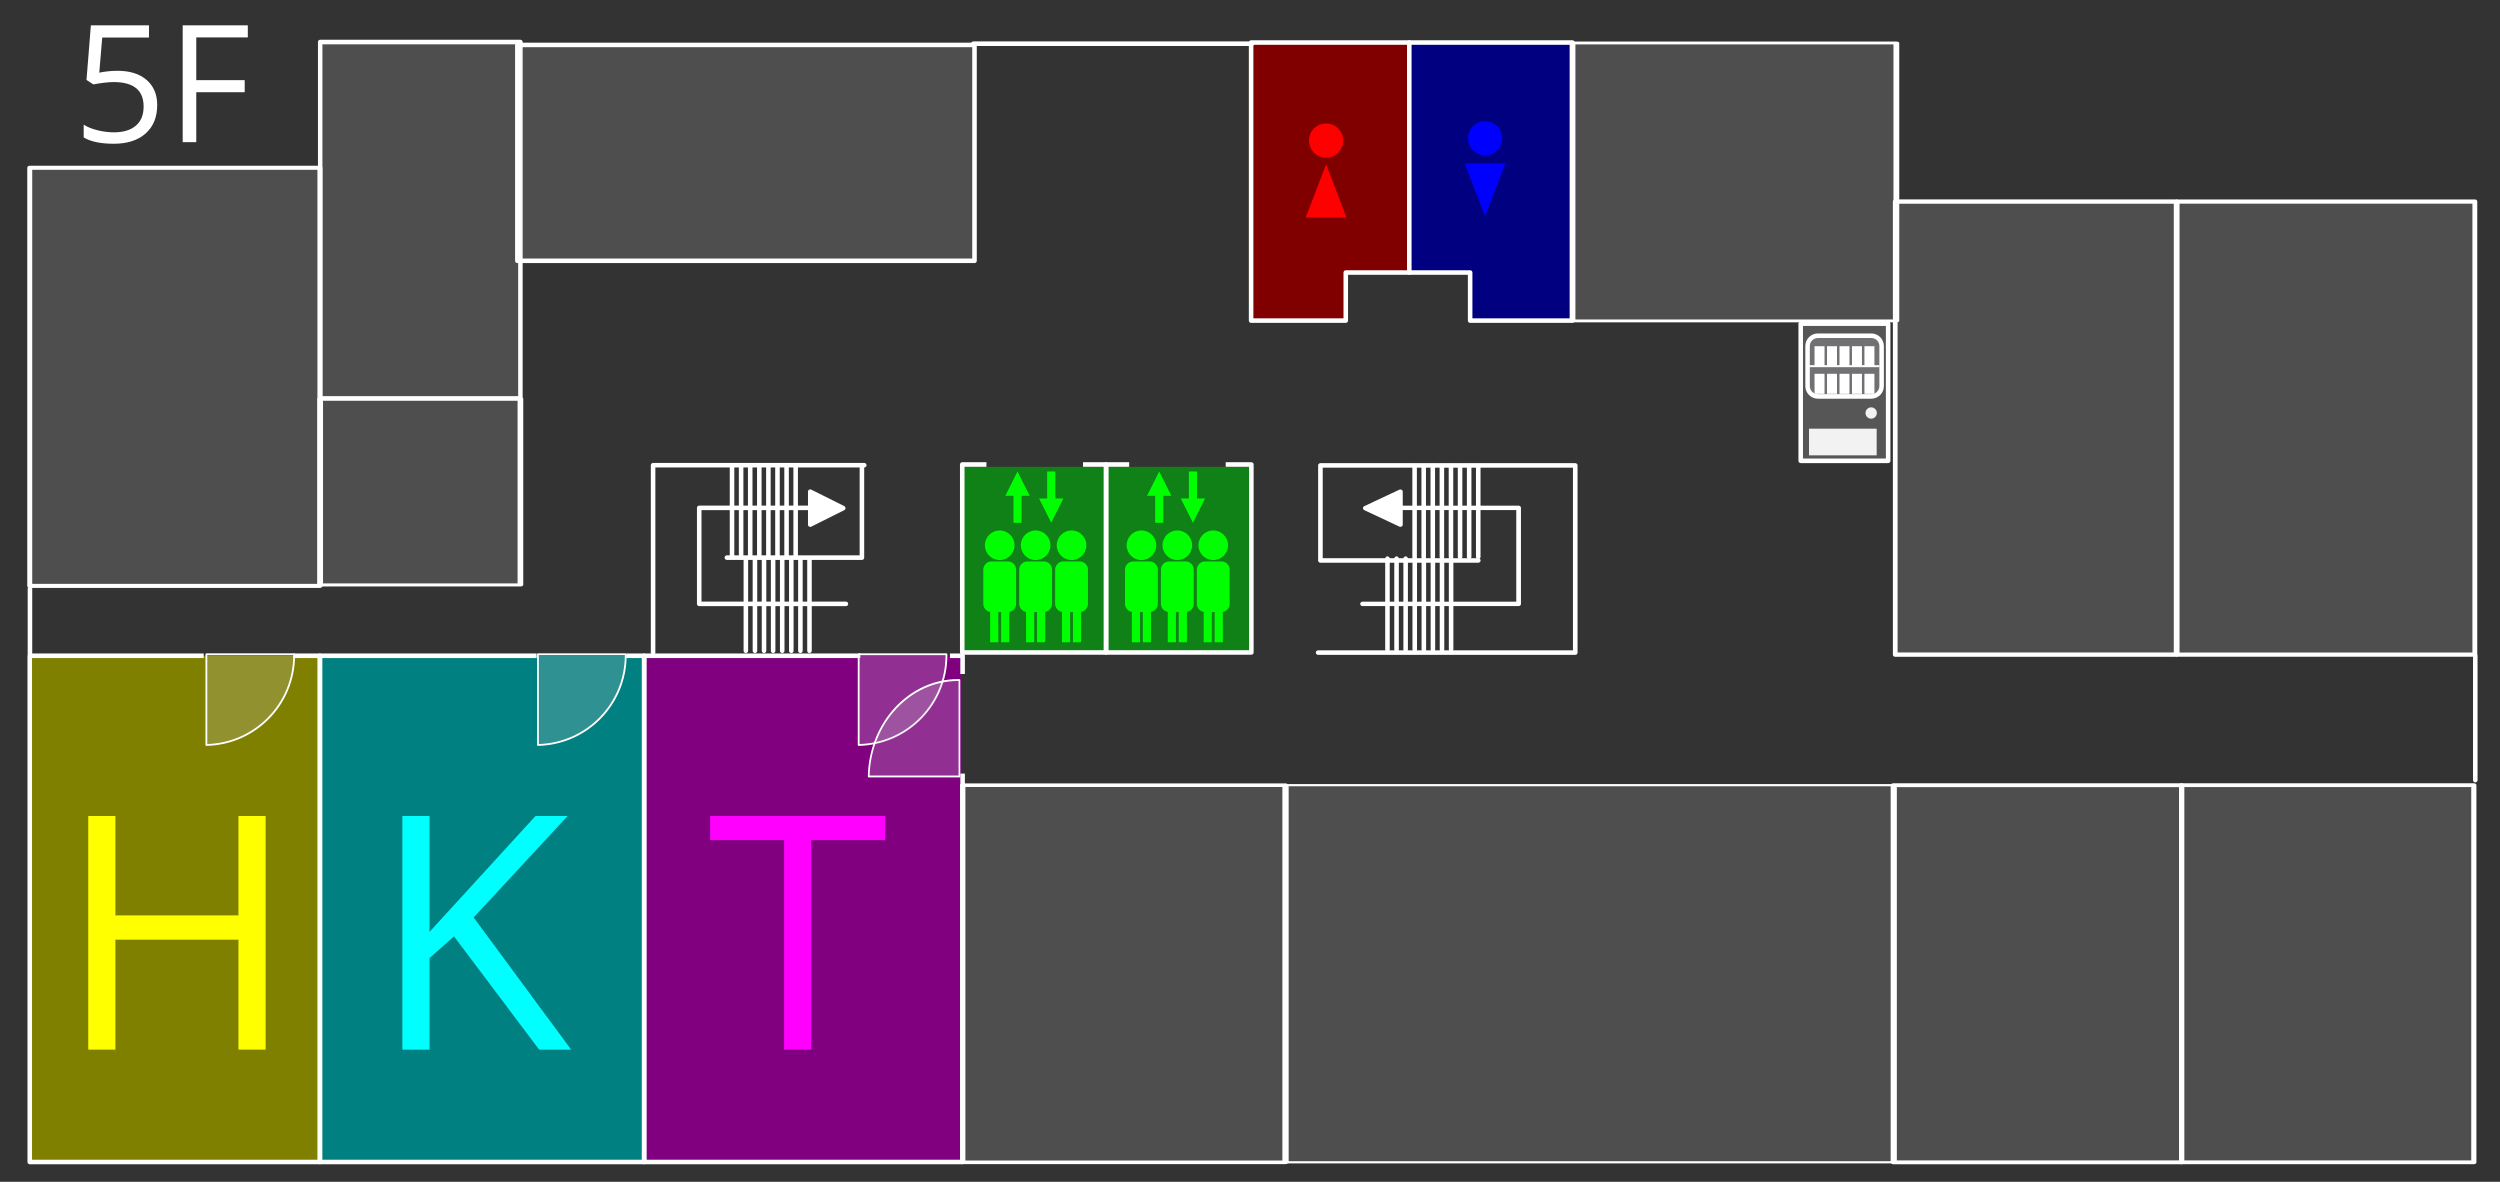 <?xml version="1.0" encoding="UTF-8" standalone="no"?>
<!DOCTYPE svg PUBLIC "-//W3C//DTD SVG 1.1//EN" "http://www.w3.org/Graphics/SVG/1.1/DTD/svg11.dtd">
<svg width="100%" height="100%" viewBox="0 0 550 260" version="1.1" xmlns="http://www.w3.org/2000/svg" xmlns:xlink="http://www.w3.org/1999/xlink" xml:space="preserve" style="fill-rule:evenodd;clip-rule:evenodd;stroke-linecap:round;stroke-linejoin:round;stroke-miterlimit:1.414;">
    <rect x="0" y="0" width="550" height="260" fill="#333333" stroke="none"/>
    <g transform="matrix(1,0,0,1,-133.683,-99.241)">
        <path d="M159.548,114.817C162.255,114.817 164.385,115.488 165.938,116.83C167.49,118.172 168.267,120.009 168.267,122.341C168.267,125.001 167.42,127.087 165.727,128.599C164.033,130.11 161.698,130.866 158.722,130.866C155.827,130.866 153.618,130.403 152.095,129.477L152.095,126.665C152.915,127.192 153.935,127.605 155.153,127.904C156.372,128.203 157.573,128.352 158.757,128.352C160.819,128.352 162.422,127.866 163.565,126.893C164.707,125.921 165.278,124.515 165.278,122.675C165.278,119.089 163.081,117.296 158.687,117.296C157.573,117.296 156.085,117.466 154.222,117.806L152.71,116.839L153.677,104.815L166.456,104.815L166.456,107.505L156.173,107.505L155.523,115.222C156.87,114.952 158.212,114.817 159.548,114.817Z" style="fill:white;fill-rule:nonzero;"/>
        <path d="M176.862,130.515L173.874,130.515L173.874,104.815L188.2,104.815L188.2,107.47L176.862,107.47L176.862,116.874L187.515,116.874L187.515,119.528L176.862,119.528L176.862,130.515Z" style="fill:white;fill-rule:nonzero;"/>
    </g>
    <g transform="matrix(1,0,0,1,-195.58,-136.129)">
        <path d="M470.824,145.489L505.626,145.489L505.626,196.087L491.649,196.087L491.649,206.657L470.824,206.657L470.824,145.489Z" style="fill:rgb(128,0,0);stroke-width:1px;stroke:white;"/>
    </g>
    <g transform="matrix(1,0,0,1,-195.58,-136.129)">
        <path d="M541.524,206.657L519.011,206.657L519.011,196.087L505.626,196.087L505.626,145.489L541.524,145.489L541.524,206.657Z" style="fill:rgb(0,0,128);stroke-width:1px;stroke:white;"/>
    </g>
    <g transform="matrix(1,0,0,1,-195.58,-136.129)">
        <path d="M381.673,268.983L349.408,268.983L349.408,247.863L375.225,247.863" style="fill:none;stroke-width:1px;stroke:white;"/>
    </g>
    <g transform="matrix(2.83277e-16,1,-1,2.83277e-16,430.641,-282.102)">
        <path d="M393.894,245.132L397.521,252.384L390.268,252.384L393.894,245.132Z" style="fill:white;stroke-width:1px;stroke:white;"/>
    </g>
    <g transform="matrix(-1.064,0,0,1,705.865,-136.129)">
        <path d="M381.673,268.983L349.408,268.983L349.408,247.863L375.225,247.863" style="fill:none;stroke-width:0.97px;stroke:white;"/>
    </g>
    <g transform="matrix(-3.01413e-16,1,1.064,2.83277e-16,39.55,-282.102)">
        <path d="M393.894,245.132L397.521,252.384L390.268,252.384L393.894,245.132Z" style="fill:white;stroke-width:0.97px;stroke:white;"/>
    </g>
    <g transform="matrix(1,0,0,0.979,-194.58,-130.335)">
        <path d="M484.567,279.783L541.134,279.783L541.134,237.717L485.074,237.717L485.074,259.077L519.804,259.077" style="fill:none;stroke-width:1.01px;stroke:white;"/>
    </g>
    <g transform="matrix(1,0,0,1,-196.58,-135.129)">
        <path d="M203.169,264.655L203.169,279.018" style="fill:none;stroke-width:1px;stroke:white;"/>
    </g>
    <g transform="matrix(1,0,0,1,-195.58,-136.129)">
        <rect x="202.124" y="280.397" width="63.839" height="111.368" style="fill:rgb(128,128,0);"/>
    </g>
    <g transform="matrix(1,0,0,0.826,-195.58,-194.702)">
        <rect x="202.124" y="280.397" width="63.839" height="111.368" style="fill:rgb(235,235,235);fill-opacity:0.149;stroke-width:1.09px;stroke:white;"/>
    </g>
    <g transform="matrix(-0.69,0,0,0.368,253.956,-15.484)">
        <rect x="202.124" y="280.397" width="63.839" height="111.368" style="fill:rgb(235,235,235);fill-opacity:0.149;stroke-width:1.81px;stroke:white;"/>
    </g>
    <g transform="matrix(-0.69,-0,0,-0.704,253.956,285.053)">
        <rect x="202.124" y="280.397" width="63.839" height="111.368" style="fill:rgb(235,235,235);fill-opacity:0.149;stroke-width:1.43px;stroke:white;"/>
    </g>
    <g transform="matrix(-1.116,0,-0,-0.549,642.77,224.534)">
        <rect x="202.124" y="280.397" width="63.839" height="111.368" style="fill:rgb(235,235,235);fill-opacity:0.149;stroke-width:1.14px;stroke:white;"/>
    </g>
    <g transform="matrix(-0.968,0,0,-0.895,674.404,394.973)">
        <rect x="202.124" y="280.397" width="63.839" height="111.368" style="fill:rgb(235,235,235);fill-opacity:0.149;stroke-width:1.07px;stroke:white;"/>
    </g>
    <circle cx="411.659" cy="90.862" r="1.248" style="fill:white;"/>
    <rect x="397.982" y="94.31" width="14.885" height="5.867" style="fill:white;"/>
    <g transform="matrix(1.026,0,-0,-0.895,271.587,394.973)">
        <rect x="202.124" y="280.397" width="63.839" height="111.368" style="fill:rgb(235,235,235);fill-opacity:0.149;stroke-width:1.04px;stroke:white;"/>
    </g>
    <g transform="matrix(1,0,0,0.988,-195.58,-132.755)">
        <rect x="407.274" y="238.318" width="31.644" height="41.354" style="fill:rgb(15,129,23);"/>
    </g>
    <g transform="matrix(-1.01,0,0,0.988,686.647,-132.755)">
        <rect x="407.274" y="238.318" width="31.644" height="41.354" style="fill:rgb(15,129,23);"/>
    </g>
    <g transform="matrix(-1.117,0,0,1,367.556,-136.129)">
        <rect x="202.124" y="280.397" width="63.839" height="111.368" style="fill:rgb(0,128,128);"/>
    </g>
    <g transform="matrix(1.097,0,0,1,-80.11,-136.129)">
        <rect x="202.124" y="280.397" width="63.839" height="111.368" style="fill:rgb(128,0,128);"/>
    </g>
    <g transform="matrix(-1.112,0,0,0.745,507.544,-36.156)">
        <rect x="202.124" y="280.397" width="63.839" height="111.368" style="fill:rgb(235,235,235);fill-opacity:0.149;stroke-width:1.06px;stroke:white;"/>
    </g>
    <g transform="matrix(2.096,0,0,0.745,-140.821,-36.156)">
        <rect x="202.124" y="280.397" width="63.839" height="111.368" style="fill:rgb(235,235,235);fill-opacity:0.149;stroke-width:0.64px;stroke:white;"/>
    </g>
    <g transform="matrix(-0.993,0,0,0.745,680.66,-36.156)">
        <rect x="202.124" y="280.397" width="63.839" height="111.368" style="fill:rgb(235,235,235);fill-opacity:0.149;stroke-width:1.14px;stroke:white;"/>
    </g>
    <g transform="matrix(1.007,0,0,0.745,276.418,-36.156)">
        <rect x="202.124" y="280.397" width="63.839" height="111.368" style="fill:rgb(235,235,235);fill-opacity:0.149;stroke-width:1.13px;stroke:white;"/>
    </g>
    <g transform="matrix(1,0,0,1,-195.58,-136.129)">
        <path d="M409.725,145.744L471.016,145.744" style="fill:none;stroke-width:1px;stroke:white;"/>
    </g>
    <g transform="matrix(1,0,0,1,-195.58,-136.129)">
        <path d="M740.143,280.424L740.143,307.748" style="fill:none;stroke-width:1px;stroke:white;"/>
    </g>
    <g transform="matrix(1,0,0,1,-195.58,-136.129)">
        <path d="M385.716,238.475L339.26,238.475L339.26,279.73" style="fill:none;stroke-width:1px;stroke:white;"/>
    </g>
    <g transform="matrix(1,0,0,1,-195.58,-136.129)">
        <path d="M355.489,258.807L385.204,258.807L385.204,238.808" style="fill:none;stroke-width:1px;stroke:white;"/>
    </g>
    <g transform="matrix(1,0,0,1,-195.58,-136.129)">
        <path d="M356.626,258.634L356.626,238.641" style="fill:none;stroke-width:1px;stroke:white;"/>
    </g>
    <g transform="matrix(1,0,0,1,-193.58,-136.129)">
        <path d="M356.626,258.634L356.626,238.641" style="fill:none;stroke-width:1px;stroke:white;"/>
    </g>
    <g transform="matrix(1,0,0,1,-191.58,-136.129)">
        <path d="M356.626,258.634L356.626,238.641" style="fill:none;stroke-width:1px;stroke:white;"/>
    </g>
    <g transform="matrix(1,0,0,1,-189.58,-136.129)">
        <path d="M356.626,258.634L356.626,238.641" style="fill:none;stroke-width:1px;stroke:white;"/>
    </g>
    <g transform="matrix(1,0,0,1,-187.58,-136.129)">
        <path d="M356.626,258.634L356.626,238.641" style="fill:none;stroke-width:1px;stroke:white;"/>
    </g>
    <g transform="matrix(1,0,0,1,-185.58,-136.129)">
        <path d="M356.626,258.634L356.626,238.641" style="fill:none;stroke-width:1px;stroke:white;"/>
    </g>
    <g transform="matrix(1,0,0,1,-183.58,-136.129)">
        <path d="M356.626,258.634L356.626,238.641" style="fill:none;stroke-width:1px;stroke:white;"/>
    </g>
    <g transform="matrix(1,0,0,1,-181.58,-136.129)">
        <path d="M356.626,258.634L356.626,238.641" style="fill:none;stroke-width:1px;stroke:white;"/>
    </g>
    <g transform="matrix(1,0,0,1,-192.538,-115.462)">
        <path d="M356.626,258.634L356.626,238.641" style="fill:none;stroke-width:1px;stroke:white;"/>
    </g>
    <g transform="matrix(1,0,0,1,-190.538,-115.462)">
        <path d="M356.626,258.634L356.626,238.641" style="fill:none;stroke-width:1px;stroke:white;"/>
    </g>
    <g transform="matrix(1,0,0,1,-188.538,-115.462)">
        <path d="M356.626,258.634L356.626,238.641" style="fill:none;stroke-width:1px;stroke:white;"/>
    </g>
    <g transform="matrix(1,0,0,1,-186.538,-115.462)">
        <path d="M356.626,258.634L356.626,238.641" style="fill:none;stroke-width:1px;stroke:white;"/>
    </g>
    <g transform="matrix(1,0,0,1,-184.538,-115.462)">
        <path d="M356.626,258.634L356.626,238.641" style="fill:none;stroke-width:1px;stroke:white;"/>
    </g>
    <g transform="matrix(1,0,0,1,-182.538,-115.462)">
        <path d="M356.626,258.634L356.626,238.641" style="fill:none;stroke-width:1px;stroke:white;"/>
    </g>
    <g transform="matrix(1,0,0,1,-180.538,-115.462)">
        <path d="M356.626,258.634L356.626,238.641" style="fill:none;stroke-width:1px;stroke:white;"/>
    </g>
    <g transform="matrix(1,0,0,1,-178.538,-115.462)">
        <path d="M356.626,258.634L356.626,238.641" style="fill:none;stroke-width:1px;stroke:white;"/>
    </g>
    <g transform="matrix(1,0,0,1,-51.383,-115.738)">
        <path d="M356.626,258.634L356.626,238.641" style="fill:none;stroke-width:1px;stroke:white;"/>
    </g>
    <g transform="matrix(1,0,0,1,-49.383,-115.738)">
        <path d="M356.626,258.634L356.626,238.641" style="fill:none;stroke-width:1px;stroke:white;"/>
    </g>
    <g transform="matrix(1,0,0,1,-47.383,-115.738)">
        <path d="M356.626,258.634L356.626,238.641" style="fill:none;stroke-width:1px;stroke:white;"/>
    </g>
    <g transform="matrix(1,0,0,1,-45.383,-115.738)">
        <path d="M356.626,258.634L356.626,238.641" style="fill:none;stroke-width:1px;stroke:white;"/>
    </g>
    <g transform="matrix(1,0,0,1,-43.383,-115.738)">
        <path d="M356.626,258.634L356.626,238.641" style="fill:none;stroke-width:1px;stroke:white;"/>
    </g>
    <g transform="matrix(1,0,0,1,-41.383,-115.738)">
        <path d="M356.626,258.634L356.626,238.641" style="fill:none;stroke-width:1px;stroke:white;"/>
    </g>
    <g transform="matrix(1,0,0,1,-39.383,-115.738)">
        <path d="M356.626,258.634L356.626,238.641" style="fill:none;stroke-width:1px;stroke:white;"/>
    </g>
    <g transform="matrix(1,0,0,1,-37.383,-115.738)">
        <path d="M356.626,258.634L356.626,238.641" style="fill:none;stroke-width:1px;stroke:white;"/>
    </g>
    <g transform="matrix(1,0,0,1,-45.412,-136.129)">
        <path d="M356.626,258.634L356.626,238.641" style="fill:none;stroke-width:1px;stroke:white;"/>
    </g>
    <g transform="matrix(1,0,0,1,-43.412,-136.129)">
        <path d="M356.626,258.634L356.626,238.641" style="fill:none;stroke-width:1px;stroke:white;"/>
    </g>
    <g transform="matrix(1,0,0,1,-41.412,-136.129)">
        <path d="M356.626,258.634L356.626,238.641" style="fill:none;stroke-width:1px;stroke:white;"/>
    </g>
    <g transform="matrix(1,0,0,1,-39.412,-136.129)">
        <path d="M356.626,258.634L356.626,238.641" style="fill:none;stroke-width:1px;stroke:white;"/>
    </g>
    <g transform="matrix(1,0,0,1,-37.412,-136.129)">
        <path d="M356.626,258.634L356.626,238.641" style="fill:none;stroke-width:1px;stroke:white;"/>
    </g>
    <g transform="matrix(1,0,0,1,-35.412,-136.129)">
        <path d="M356.626,258.634L356.626,238.641" style="fill:none;stroke-width:1px;stroke:white;"/>
    </g>
    <g transform="matrix(1,0,0,1,-33.412,-136.129)">
        <path d="M356.626,258.634L356.626,238.641" style="fill:none;stroke-width:1px;stroke:white;"/>
    </g>
    <g transform="matrix(1,0,0,1,-31.412,-136.129)">
        <path d="M356.626,258.634L356.626,238.641" style="fill:none;stroke-width:1px;stroke:white;"/>
    </g>
    <g transform="matrix(1,0,0,1,-195.58,-136.129)">
        <path d="M415.206,277.422L413.411,277.422L413.411,270.752C412.558,270.608 411.907,269.865 411.907,268.972L411.907,261.45C411.907,260.454 412.716,259.645 413.712,259.645L417.321,259.645C418.317,259.645 419.125,260.454 419.125,261.45L419.125,268.972C419.125,269.865 418.475,270.608 417.622,270.752L417.622,277.422L415.827,277.422L415.827,270.777L415.206,270.777L415.206,277.422ZM423.107,277.422L421.312,277.422L421.312,270.752C420.459,270.608 419.809,269.865 419.809,268.972L419.809,261.45C419.809,260.454 420.617,259.645 421.613,259.645L425.222,259.645C426.218,259.645 427.027,260.454 427.027,261.45L427.027,268.972C427.027,269.865 426.376,270.608 425.523,270.752L425.523,277.422L423.728,277.422L423.728,270.777L423.107,270.777L423.107,277.422ZM431.008,277.422L429.214,277.422L429.214,270.752C428.361,270.608 427.71,269.865 427.71,268.972L427.71,261.45C427.71,260.454 428.519,259.645 429.515,259.645L433.124,259.645C434.12,259.645 434.928,260.454 434.928,261.45L434.928,268.972C434.928,269.865 434.278,270.608 433.425,270.752L433.425,277.422L431.63,277.422L431.63,270.777L431.008,270.777L431.008,277.422ZM415.516,252.826C417.315,252.826 418.776,254.286 418.776,256.085C418.776,257.884 417.315,259.345 415.516,259.345C413.717,259.345 412.257,257.884 412.257,256.085C412.257,254.286 413.717,252.826 415.516,252.826ZM423.418,252.826C425.217,252.826 426.677,254.286 426.677,256.085C426.677,257.884 425.217,259.345 423.418,259.345C421.619,259.345 420.158,257.884 420.158,256.085C420.158,254.286 421.619,252.826 423.418,252.826ZM431.319,252.826C433.118,252.826 434.579,254.286 434.579,256.085C434.579,257.884 433.118,259.345 431.319,259.345C429.52,259.345 428.06,257.884 428.06,256.085C428.06,254.286 429.52,252.826 431.319,252.826ZM420.324,251.142L418.539,251.142L418.539,245.211L416.753,245.211L419.432,239.854L422.11,245.211L420.324,245.211L420.324,251.142ZM427.743,245.786L429.528,245.786L426.85,251.142L424.172,245.786L425.957,245.786L425.957,239.854L427.743,239.854L427.743,245.786Z" style="fill:rgb(0,255,0);"/>
    </g>
    <g transform="matrix(1,0,0,1,-195.58,-136.129)">
        <path d="M446.381,277.422L444.586,277.422L444.586,270.752C443.733,270.608 443.083,269.865 443.083,268.972L443.083,261.45C443.083,260.454 443.891,259.645 444.887,259.645L448.496,259.645C449.492,259.645 450.301,260.454 450.301,261.45L450.301,268.972C450.301,269.865 449.65,270.608 448.797,270.752L448.797,277.422L447.003,277.422L447.003,270.777L446.381,270.777L446.381,277.422ZM454.283,277.422L452.488,277.422L452.488,270.752C451.635,270.608 450.984,269.865 450.984,268.972L450.984,261.45C450.984,260.454 451.793,259.645 452.789,259.645L456.398,259.645C457.394,259.645 458.202,260.454 458.202,261.45L458.202,268.972C458.202,269.865 457.552,270.608 456.699,270.752L456.699,277.422L454.904,277.422L454.904,270.777L454.283,270.777L454.283,277.422ZM462.184,277.422L460.389,277.422L460.389,270.752C459.536,270.608 458.886,269.865 458.886,268.972L458.886,261.45C458.886,260.454 459.694,259.645 460.69,259.645L464.299,259.645C465.295,259.645 466.104,260.454 466.104,261.45L466.104,268.972C466.104,269.865 465.453,270.608 464.6,270.752L464.6,277.422L462.805,277.422L462.805,270.777L462.184,270.777L462.184,277.422ZM446.692,252.826C448.491,252.826 449.951,254.286 449.951,256.085C449.951,257.884 448.491,259.345 446.692,259.345C444.893,259.345 443.432,257.884 443.432,256.085C443.432,254.286 444.893,252.826 446.692,252.826ZM454.593,252.826C456.392,252.826 457.853,254.286 457.853,256.085C457.853,257.884 456.392,259.345 454.593,259.345C452.794,259.345 451.334,257.884 451.334,256.085C451.334,254.286 452.794,252.826 454.593,252.826ZM462.495,252.826C464.294,252.826 465.754,254.286 465.754,256.085C465.754,257.884 464.294,259.345 462.495,259.345C460.696,259.345 459.235,257.884 459.235,256.085C459.235,254.286 460.696,252.826 462.495,252.826ZM451.5,251.142L449.714,251.142L449.714,245.211L447.929,245.211L450.607,239.854L453.285,245.211L451.5,245.211L451.5,251.142ZM458.918,245.786L460.704,245.786L458.026,251.142L455.347,245.786L457.133,245.786L457.133,239.854L458.918,239.854L458.918,245.786Z" style="fill:rgb(0,255,0);"/>
    </g>
    <g transform="matrix(1,0,0,1,-195.58,-144.355)">
        <path d="M491.815,192.213L482.831,192.213L487.323,180.515L491.815,192.213ZM487.323,171.516C489.4,171.516 491.086,173.203 491.086,175.28C491.086,177.356 489.4,179.043 487.323,179.043C485.246,179.043 483.56,177.356 483.56,175.28C483.56,173.203 485.246,171.516 487.323,171.516Z" style="fill:rgb(255,0,0);"/>
    </g>
    <g transform="matrix(1,0,0,1,-195.58,-144.355)">
        <path d="M522.293,191.967L517.8,180.27L526.785,180.27L522.293,191.967ZM522.293,171.026C524.37,171.026 526.056,172.712 526.056,174.789C526.056,176.866 524.37,178.552 522.293,178.552C520.216,178.552 518.53,176.866 518.53,174.789C518.53,172.712 520.216,171.026 522.293,171.026Z" style="fill:rgb(0,0,255);"/>
    </g>
    <g transform="matrix(1,0,0,1,-194.217,-134.027)">
        <path d="M252.655,364.947L246.679,364.947L246.679,340.759L219.608,340.759L219.608,364.947L213.632,364.947L213.632,313.548L219.608,313.548L219.608,335.416L246.679,335.416L246.679,313.548L252.655,313.548L252.655,364.947Z" style="fill:rgb(255,255,0);fill-rule:nonzero;"/>
    </g>
    <g transform="matrix(1,0,0,1,-125.109,-134.027)">
        <path d="M250.757,364.947L243.725,364.947L224.987,340.021L219.608,344.802L219.608,364.947L213.632,364.947L213.632,313.548L219.608,313.548L219.608,339.037L242.917,313.548L249.983,313.548L229.311,335.873L250.757,364.947Z" style="fill:rgb(0,255,255);fill-rule:nonzero;"/>
    </g>
    <g transform="matrix(1,0,0,1,-50.971,-134.027)">
        <path d="M229.452,364.947L223.475,364.947L223.475,318.857L207.198,318.857L207.198,313.548L245.729,313.548L245.729,318.857L229.452,318.857L229.452,364.947Z" style="fill:rgb(255,0,255);fill-rule:nonzero;"/>
    </g>
    <g transform="matrix(1,0,0,1,-195.58,-136.129)">
        <path d="M260.111,279.897L265.963,279.897C266.006,279.903 266.049,279.909 266.092,279.915C266.132,279.931 266.175,279.943 266.213,279.964C266.327,280.03 266.412,280.141 266.446,280.268C266.457,280.31 266.457,280.354 266.463,280.397L266.463,391.766C266.457,391.809 266.457,391.853 266.446,391.895C266.4,392.066 266.263,392.203 266.092,392.249C266.05,392.26 266.006,392.26 265.963,392.266L202.124,392.266C202.081,392.26 202.037,392.26 201.994,392.249C201.824,392.203 201.687,392.066 201.641,391.895C201.63,391.853 201.63,391.809 201.624,391.766L201.624,280.397C201.63,280.354 201.63,280.31 201.641,280.268C201.687,280.097 201.824,279.96 201.994,279.915C202.037,279.903 202.081,279.903 202.124,279.897L240.396,279.897L240.396,280.897L202.624,280.897L202.624,391.266L265.463,391.266L265.463,280.897L260.111,280.897L260.111,279.897Z" style="fill:white;"/>
    </g>
    <g transform="matrix(1,0,0,1,-195.58,-136.129)">
        <path d="M333.354,279.897L337.293,279.897C337.336,279.903 337.38,279.909 337.423,279.915C337.463,279.931 337.506,279.943 337.543,279.964C337.657,280.03 337.742,280.141 337.776,280.268C337.788,280.31 337.788,280.354 337.793,280.397L337.793,391.766C337.788,391.809 337.788,391.853 337.776,391.895C337.73,392.066 337.594,392.203 337.423,392.249C337.381,392.26 337.337,392.26 337.293,392.266L265.963,392.266C265.92,392.26 265.875,392.26 265.833,392.249C265.662,392.203 265.526,392.066 265.48,391.895C265.469,391.853 265.469,391.809 265.463,391.766L265.463,280.397C265.469,280.354 265.469,280.31 265.48,280.268C265.526,280.097 265.662,279.96 265.833,279.915C265.875,279.903 265.92,279.903 265.963,279.897L313.639,279.897L313.639,280.897L266.463,280.897L266.463,391.266L336.793,391.266L336.793,280.897L333.354,280.897L333.354,279.897Z" style="fill:white;"/>
    </g>
    <g transform="matrix(1,0,0,1,-195.58,-136.129)">
        <path d="M384.857,280.897L337.793,280.897L337.793,391.266L406.854,391.266L406.854,306.328L407.854,306.328L407.854,391.766C407.848,391.809 407.848,391.853 407.837,391.895C407.791,392.066 407.655,392.203 407.484,392.249C407.442,392.26 407.397,392.26 407.354,392.266L337.293,392.266C337.25,392.26 337.206,392.26 337.164,392.249C336.993,392.203 336.856,392.066 336.81,391.895C336.799,391.853 336.799,391.809 336.793,391.766L336.793,280.397C336.799,280.354 336.799,280.31 336.81,280.268C336.856,280.097 336.993,279.96 337.164,279.915C337.206,279.903 337.25,279.903 337.293,279.897L384.857,279.897L384.857,280.897ZM406.854,284.409L406.854,280.897L404.571,280.897L404.571,279.897L407.354,279.897C407.397,279.903 407.44,279.909 407.484,279.915C407.524,279.931 407.566,279.943 407.604,279.964C407.718,280.03 407.803,280.141 407.837,280.268C407.848,280.31 407.848,280.354 407.854,280.397L407.854,284.409L406.854,284.409Z" style="fill:white;"/>
    </g>
    <g transform="matrix(1,0,0,1,-195.58,-136.129)">
        <path d="M260.29,280.065C260.291,280.148 260.292,280.23 260.292,280.312C260.292,291.057 251.676,299.805 240.983,300.02L240.983,280.065L260.29,280.065Z" style="fill:rgb(202,203,206);fill-opacity:0.235;stroke-width:0.4px;stroke:white;"/>
    </g>
    <g transform="matrix(1,0,0,1,-122.631,-136.129)">
        <path d="M260.29,280.065C260.291,280.148 260.292,280.23 260.292,280.312C260.292,291.057 251.676,299.805 240.983,300.02L240.983,280.065L260.29,280.065Z" style="fill:rgb(202,203,206);fill-opacity:0.235;stroke-width:0.4px;stroke:white;"/>
    </g>
    <g transform="matrix(1,0,0,1,-52.074,-136.129)">
        <path d="M260.29,280.065C260.291,280.148 260.292,280.23 260.292,280.312C260.292,291.057 251.676,299.805 240.983,300.02L240.983,280.065L260.29,280.065Z" style="fill:rgb(202,203,206);fill-opacity:0.235;stroke-width:0.4px;stroke:white;"/>
    </g>
    <g transform="matrix(-3.11178e-16,-1.099,-1,2.83277e-16,491.139,435.664)">
        <path d="M260.29,280.065C260.291,280.148 260.292,280.23 260.292,280.312C260.292,291.057 251.676,299.805 240.983,300.02L240.983,280.065L260.29,280.065Z" style="fill:rgb(202,203,206);fill-opacity:0.235;stroke-width:0.38px;stroke:white;"/>
    </g>
    <g transform="matrix(1,0,0,1,-195.58,-136.129)">
        <path d="M433.841,237.818L438.918,237.818C438.947,237.82 438.976,237.823 439.005,237.825C439.079,237.845 439.101,237.846 439.168,237.884C439.269,237.943 439.348,238.037 439.388,238.146C439.415,238.22 439.411,238.241 439.418,238.318L439.418,279.671C439.411,279.748 439.415,279.769 439.388,279.842C439.338,279.98 439.227,280.091 439.089,280.141C439.016,280.168 438.995,280.164 438.918,280.171L407.274,280.171C407.198,280.164 407.177,280.168 407.103,280.141C406.966,280.091 406.855,279.98 406.805,279.842C406.778,279.769 406.781,279.748 406.774,279.671L406.774,238.318C406.781,238.241 406.778,238.22 406.805,238.146C406.855,238.009 406.966,237.898 407.103,237.848C407.177,237.821 407.198,237.824 407.274,237.818L412.599,237.818L412.599,238.818L407.774,238.818L407.774,279.171L438.418,279.171L438.418,238.818L433.841,238.818L433.841,237.818Z" style="fill:white;"/>
    </g>
    <g transform="matrix(1,0,0,1,-195.58,-136.129)">
        <path d="M465.235,237.818L470.879,237.818C470.907,237.82 470.936,237.823 470.965,237.825C471.04,237.845 471.061,237.846 471.129,237.884C471.23,237.943 471.308,238.037 471.348,238.146C471.375,238.22 471.372,238.241 471.379,238.318L471.379,279.671C471.372,279.748 471.375,279.769 471.348,279.842C471.298,279.98 471.187,280.091 471.05,280.141C470.976,280.168 470.955,280.164 470.879,280.171L438.918,280.171C438.841,280.164 438.82,280.168 438.747,280.141C438.609,280.091 438.498,279.98 438.448,279.842C438.422,279.769 438.425,279.748 438.418,279.671L438.418,238.318C438.425,238.241 438.422,238.22 438.448,238.146C438.498,238.009 438.609,237.898 438.747,237.848C438.82,237.821 438.841,237.824 438.918,237.818L443.994,237.818L443.994,238.818L439.418,238.818L439.418,279.171L470.379,279.171L470.379,238.818L465.235,238.818L465.235,237.818Z" style="fill:white;"/>
    </g>
    <rect x="396.156" y="71.21" width="19.236" height="30.172" style="fill:rgb(202,203,206);fill-opacity:0.235;stroke-width:1px;stroke:white;"/>
    <g transform="matrix(0.978,0,0,1,8.869,0)">
        <path d="M414.199,76.129C414.199,74.877 413.16,73.861 411.879,73.861L399.863,73.861C398.582,73.861 397.543,74.877 397.543,76.129L397.543,84.943C397.543,86.195 398.582,87.211 399.863,87.211L411.879,87.211C413.16,87.211 414.199,86.195 414.199,84.943L414.199,76.129Z" style="fill:rgb(202,203,206);fill-opacity:0.235;stroke-width:1.01px;stroke:white;"/>
    </g>
    <g transform="matrix(1,0,0,0.262,-0.054,59.375)">
        <rect x="397.749" y="80.01" width="15.786" height="1.687" style="fill:white;"/>
    </g>
    <g transform="matrix(0.139,0,0,2.615,343.914,-133.061)">
        <rect x="397.749" y="80.01" width="15.786" height="1.687" style="fill:white;"/>
    </g>
    <g transform="matrix(0.139,0,0,2.615,346.658,-133.061)">
        <rect x="397.749" y="80.01" width="15.786" height="1.687" style="fill:white;"/>
    </g>
    <g transform="matrix(0.139,0,0,2.615,349.402,-133.061)">
        <rect x="397.749" y="80.01" width="15.786" height="1.687" style="fill:white;"/>
    </g>
    <g transform="matrix(0.139,0,0,2.615,352.146,-133.061)">
        <rect x="397.749" y="80.01" width="15.786" height="1.687" style="fill:white;"/>
    </g>
    <g transform="matrix(0.139,0,0,2.615,354.89,-133.061)">
        <rect x="397.749" y="80.01" width="15.786" height="1.687" style="fill:white;"/>
    </g>
    <g transform="matrix(0.139,0,0,2.615,343.914,-126.991)">
        <rect x="397.749" y="80.01" width="15.786" height="1.687" style="fill:white;"/>
    </g>
    <g transform="matrix(0.139,0,0,2.615,346.658,-126.991)">
        <rect x="397.749" y="80.01" width="15.786" height="1.687" style="fill:white;"/>
    </g>
    <g transform="matrix(0.139,0,0,2.615,349.402,-126.991)">
        <rect x="397.749" y="80.01" width="15.786" height="1.687" style="fill:white;"/>
    </g>
    <g transform="matrix(0.139,0,0,2.615,352.146,-126.991)">
        <rect x="397.749" y="80.01" width="15.786" height="1.687" style="fill:white;"/>
    </g>
    <g transform="matrix(0.139,0,0,2.615,354.89,-126.991)">
        <rect x="397.749" y="80.01" width="15.786" height="1.687" style="fill:white;"/>
    </g>
    <rect x="113.817" y="9.89" width="100.574" height="47.486" style="fill:rgb(235,235,235);fill-opacity:0.149;stroke-width:1px;stroke:white;"/>
</svg>
